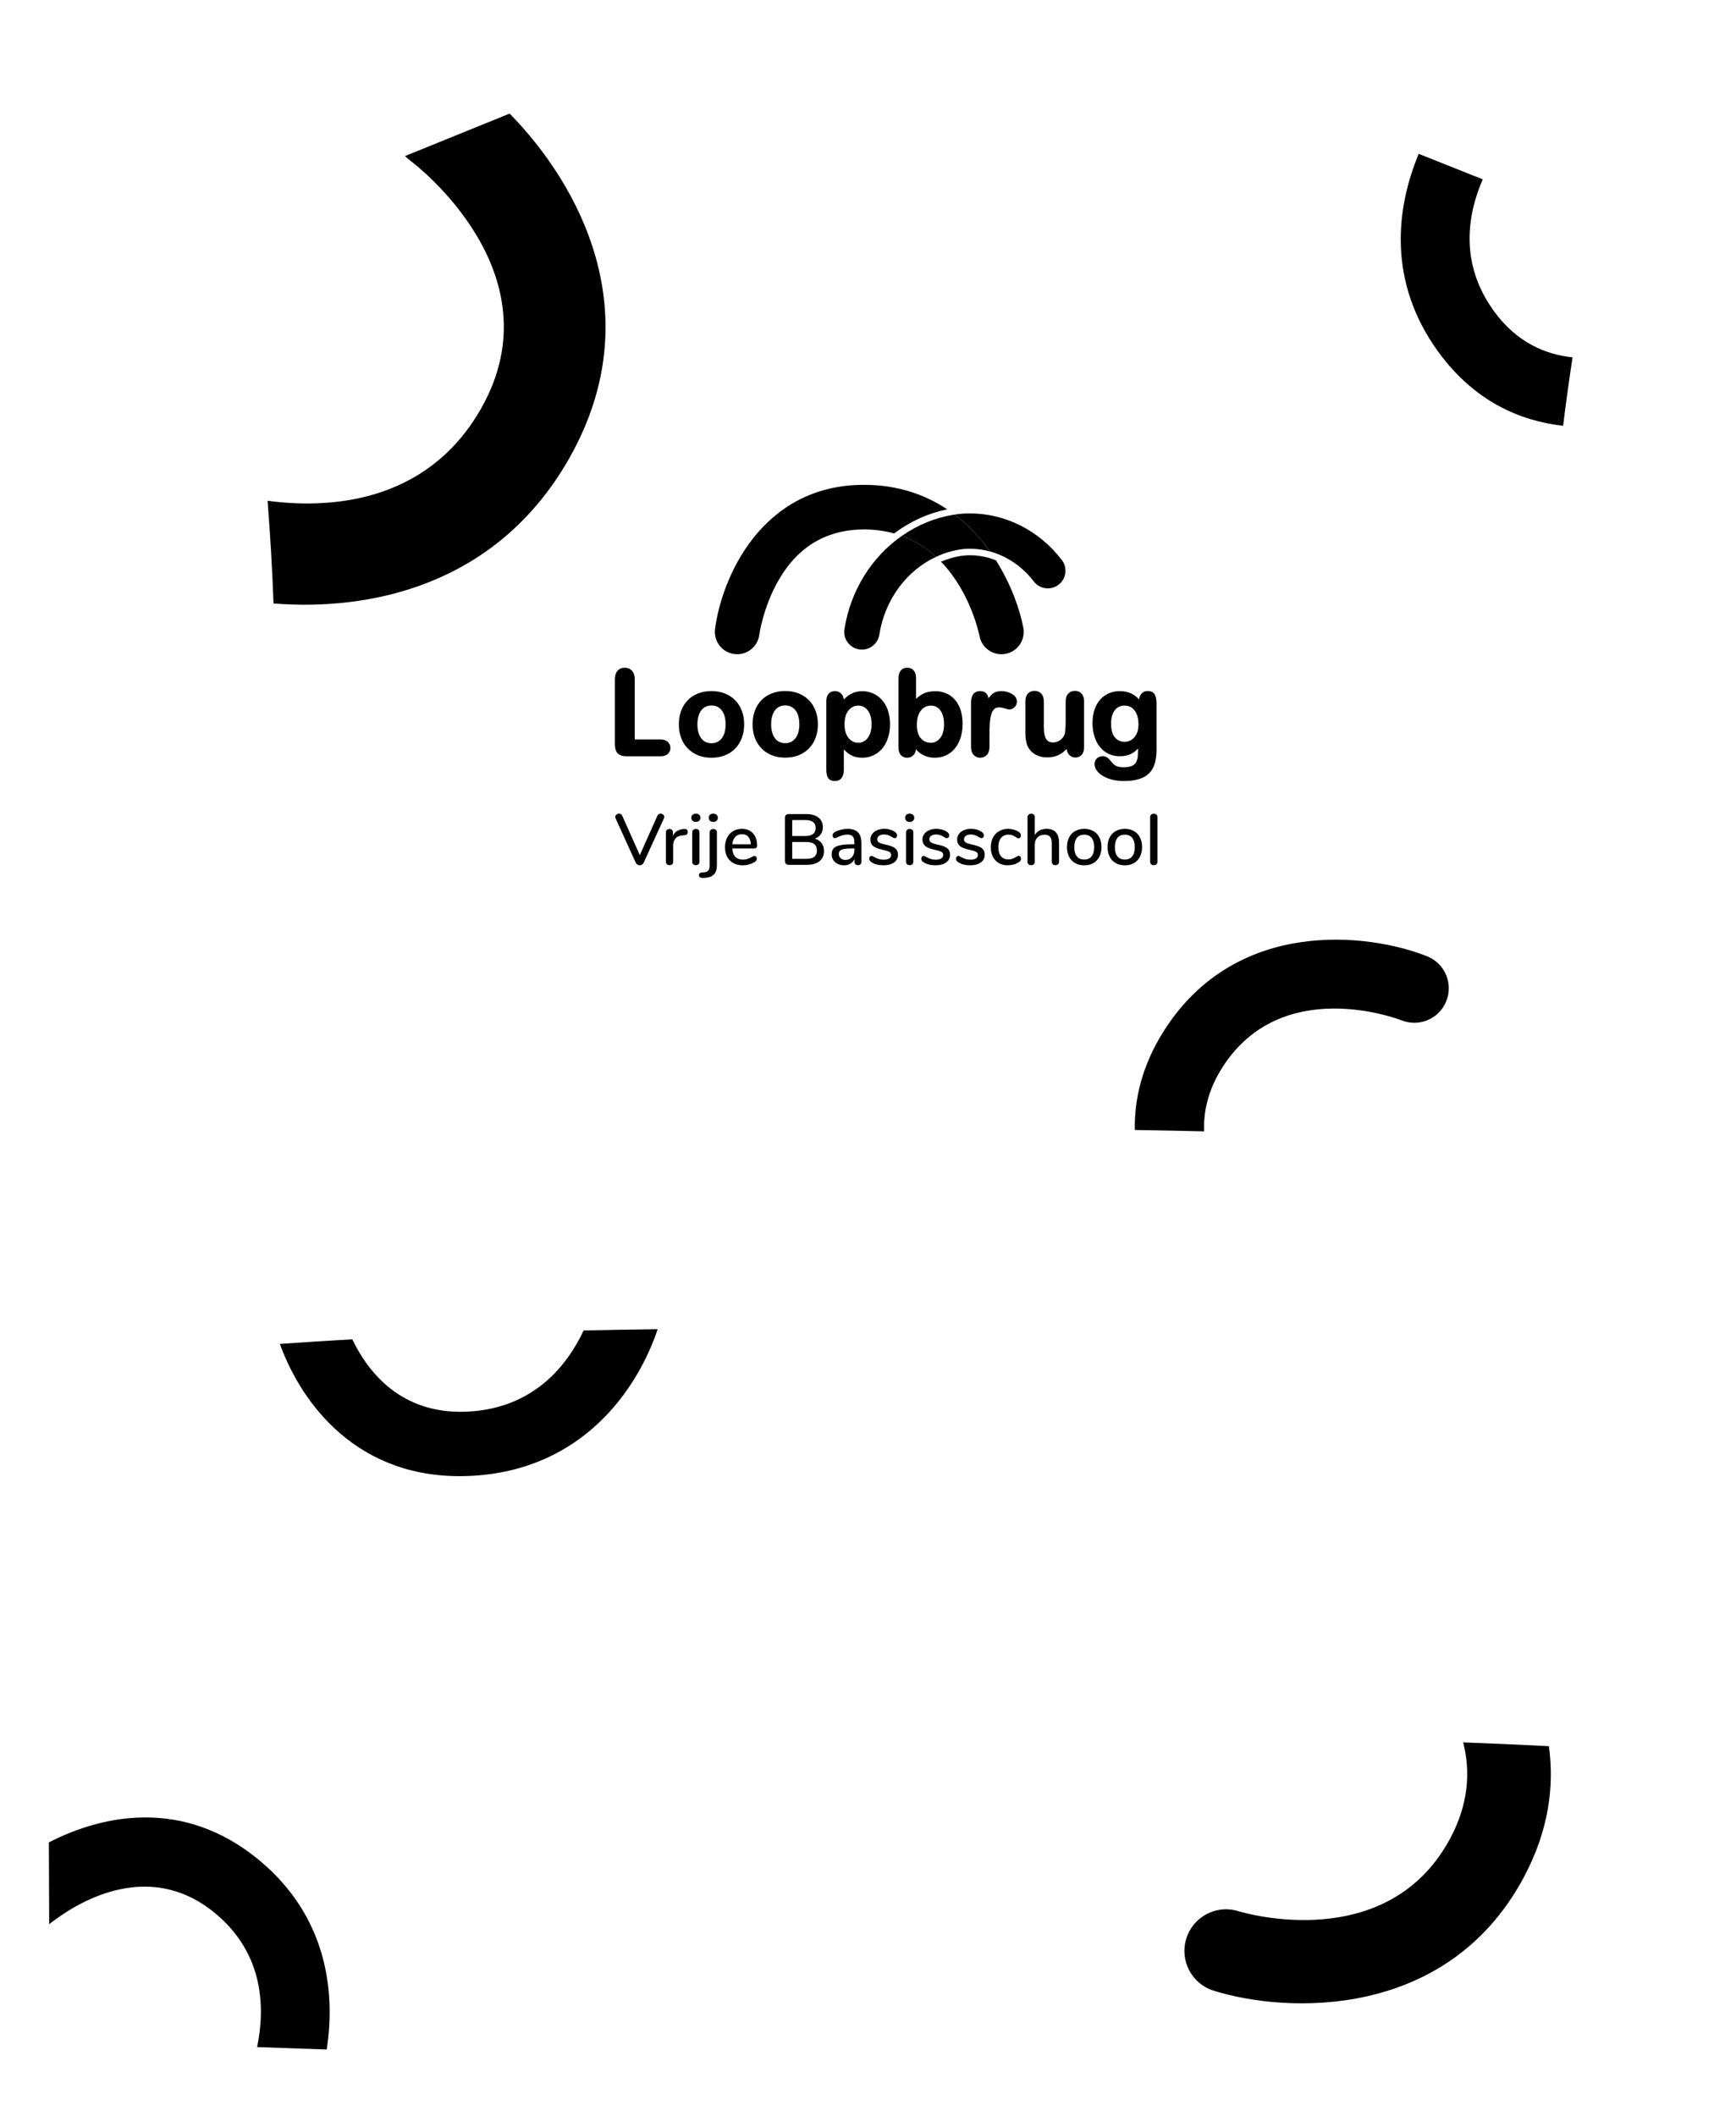 <?xml version="1.0" encoding="utf-8"?>
<!-- Generator: Adobe Illustrator 23.0.2, SVG Export Plug-In . SVG Version: 6.00 Build 0)  -->
<svg version="1.1" id="Laag_1" xmlns="http://www.w3.org/2000/svg" xmlns:xlink="http://www.w3.org/1999/xlink" x="0px" y="0px"
	 viewBox="0 0 1499.2 1826.56" style="enable-background:new 0 0 1499.2 1826.56;" xml:space="preserve">
<style type="text/css">
	.st0{fill:#FFFFFF;}
	.st1{fill:#222221;}
	.st2{fill:#222221;stroke:#222221;stroke-width:0.75;stroke-miterlimit:10;}
	.st3{fill:#B7B7B7;}
	.st4{fill:none;stroke:#000000;stroke-miterlimit:10;}
	.st5{fill:#E9F91D;}
</style>
<g>
	<path d="M223.59,1605.59c-0.54-0.45-1.08-0.88-1.62-1.32c-62.99-50.85-131.09-38.86-179.76-13.83c0.14,25.73,0.22,49.5,0.27,70.6
		c21.5-16.99,83.86-57.45,142.19-10.37c0.34,0.27,0.69,0.55,1.03,0.84c42.47,35.06,43.29,82.04,36.34,115.63
		c20.34,0.73,40.38,1.42,60.11,2.1C290.16,1717.18,281.3,1653.23,223.59,1605.59z"/>
	<path d="M1055.48,921.69c0.23-0.37,0.47-0.75,0.71-1.12c51.04-78.6,150.15-41.34,154.24-39.75c13.51,5.35,28.59,0.13,36.09-11.71
		c0.99-1.56,1.84-3.23,2.54-5.01c6.06-15.28-1.43-32.58-16.71-38.63c-51.01-20.2-163.9-33.1-226.1,62.68
		c-0.38,0.59-0.75,1.17-1.13,1.76c-18.63,29.39-25.6,58.4-25.1,85.54c19.81,0.33,39.76,0.72,59.84,1.19
		C1039.2,959.46,1043.33,940.85,1055.48,921.69z"/>
	<path d="M490.9,396.84c0.51-0.9,1.01-1.78,1.51-2.67c68.87-123.06,7.96-234.7-52.29-296.13l-90.34,36.66
		c1.47,1.48,3.05,2.87,4.77,4.15c5.22,3.92,126.37,96.86,61.49,212.77c-0.31,0.56-0.63,1.13-0.96,1.69
		c-47.63,82.95-133.8,85.69-183.98,78.98c2.41,31.35,4.1,60.87,5.12,88.64C319.19,527.59,428.35,505.78,490.9,396.84z"/>
	<path d="M1241.7,303.16c0.41,0.57,0.82,1.13,1.23,1.69c30.4,41.14,69.11,58.51,106.97,62.72c2.59-21.05,5.37-40.89,8.16-59.1
		c-23.43-2.4-47.85-12.76-67.32-39.09c-0.26-0.35-0.52-0.71-0.78-1.07c-29.69-41.12-22.66-83.11-9.48-113.5l-55.29-22.01
		C1205.18,180.79,1198.71,243.64,1241.7,303.16z"/>
	<path d="M1252.48,1586.82c-0.25,0.46-0.5,0.94-0.76,1.41c-54.46,99.19-177.12,63.15-182.18,61.6
		c-16.75-5.24-34.44,2.39-42.42,17.31c-1.05,1.96-1.93,4.05-2.62,6.26c-5.94,18.94,4.62,39.1,23.56,45.03
		c63.22,19.79,200.3,25.26,266.67-95.62c0.41-0.74,0.8-1.48,1.2-2.22c21.44-40.1,26.5-78.44,21.69-113.22
		c-24.24-1.23-48.95-2.31-74.03-3.26C1269.78,1528.51,1268.64,1556.59,1252.48,1586.82z"/>
	<path d="M404.42,1218.55c-0.44,0.02-0.89,0.04-1.32,0.06c-56.51,2.44-85.14-33.88-98.86-62.45c-21.1,1.19-41.97,2.52-62.55,3.97
		c18.71,51.72,67.71,118.13,163.7,113.97c0.7-0.03,1.39-0.06,2.09-0.1c95.61-5.12,142.95-74.45,160.51-126.59
		c-21.37,0.28-42.71,0.65-63.97,1.12C490.08,1178.21,461.35,1215.5,404.42,1218.55z"/>
</g>
<g>
	<path d="M832.47,479.55c-6.66,0.76-13.33,2.56-19.82,5.35c25.4,26.24,32.8,61.89,33.26,64.21c1.76,9.23,9.83,15.66,18.9,15.66
		c1.19,0,2.4-0.11,3.62-0.34c10.45-1.99,17.31-12.06,15.32-22.51c-3.05-16.07-10.62-37.62-23.66-58.22l-0.96-0.37
		C850.45,480.01,841.48,478.74,832.47,479.55z"/>
	<path d="M818.01,439.68c-18.78-12.51-41.97-20.82-70.28-21.14c-0.55-0.01-1.08-0.01-1.62-0.01c-89.11,0-123.09,81.29-128.6,124.54
		c-1.34,10.55,6.12,20.19,16.67,21.54c10.55,1.36,20.19-6.12,21.54-16.67c0.03-0.23,3.35-24.01,16.65-47.07
		c16.96-29.43,42.09-44.11,74.95-43.82c9.07,0.1,17.29,1.37,24.82,3.46l0.52-0.39C786.41,449.9,801.67,443.03,818.01,439.68z"/>
	<path d="M729.25,543.14c-0.63,4.02,0.34,8.05,2.74,11.34c2.4,3.29,5.93,5.45,9.95,6.09c8.46,1.31,16.13-4.45,17.43-12.69
		c4.79-30.45,23.75-55.47,48.98-67.19c-8.12-7.43-17.87-13.81-29.55-18.07C753.08,480.56,734.56,509.39,729.25,543.14z"/>
	<path d="M916.97,483.4c-19.63-25.56-48.79-40.19-79.29-40.19c-2.87,0-5.75,0.13-8.64,0.39l-0.32,0.03
		c-1.44,0.16-2.87,0.36-4.29,0.57c12.2,9.24,22.34,20.26,30.6,31.87c14.54,4,27.83,12.94,37.77,25.89
		c5.11,6.66,14.71,7.92,21.37,2.8c3.23-2.48,5.3-6.07,5.83-10.11C920.52,490.63,919.45,486.63,916.97,483.4z"/>
	<path d="M824.42,444.22c-16.62,2.54-32.11,8.97-45.62,18.4c11.68,4.26,21.43,10.64,29.55,18.07c7.39-3.43,15.3-5.78,23.57-6.72
		c7.85-0.71,15.64,0.07,23.1,2.12C846.75,464.48,836.62,453.46,824.42,444.22z"/>
</g>
<g>
	<g>
		<path d="M546.97,586.55v52.99h23.41c2.38,0,4.21,0.58,5.49,1.74c1.28,1.16,1.91,2.62,1.91,4.37c0,1.79-0.63,3.24-1.89,4.35
			c-1.26,1.11-3.1,1.66-5.51,1.66h-29.12c-3.21,0-5.52-0.71-6.93-2.14c-1.41-1.42-2.11-3.72-2.11-6.9v-56.07
			c0-2.98,0.67-5.21,2.01-6.7c1.34-1.49,3.1-2.24,5.29-2.24c2.22,0,4.01,0.74,5.39,2.21C546.28,581.29,546.97,583.53,546.97,586.55z
			"/>
		<path d="M570.37,652.86h-29.12c-3.53,0-6.15-0.84-7.79-2.5c-1.63-1.65-2.46-4.25-2.46-7.75v-56.07c0-3.27,0.78-5.8,2.32-7.51
			c1.57-1.75,3.65-2.63,6.18-2.63c2.55,0,4.66,0.87,6.27,2.59c1.58,1.7,2.38,4.24,2.38,7.55v51.79h22.2c2.68,0,4.8,0.69,6.3,2.05
			c1.53,1.39,2.31,3.16,2.31,5.26c0,2.14-0.77,3.9-2.29,5.25C575.2,652.2,573.08,652.86,570.37,652.86z M539.52,578.81
			c-1.84,0-3.28,0.6-4.39,1.84c-1.13,1.25-1.7,3.24-1.7,5.9v56.07c0,2.83,0.59,4.87,1.76,6.06c1.17,1.18,3.21,1.78,6.07,1.78h29.12
			c2.1,0,3.69-0.46,4.72-1.36c1-0.88,1.48-2.01,1.48-3.44c0-1.41-0.5-2.55-1.52-3.48c-1.04-0.94-2.61-1.42-4.68-1.42h-24.61v-54.19
			c0-2.68-0.58-4.67-1.74-5.91C542.88,579.41,541.41,578.81,539.52,578.81z"/>
	</g>
	<g>
		<path d="M641.44,625.33c0,4.04-0.63,7.76-1.89,11.17c-1.26,3.41-3.08,6.34-5.46,8.79s-5.23,4.33-8.54,5.64
			c-3.31,1.31-7.04,1.96-11.17,1.96c-4.11,0-7.8-0.66-11.07-1.99s-6.12-3.22-8.52-5.68c-2.4-2.47-4.22-5.38-5.46-8.74
			c-1.24-3.36-1.86-7.08-1.86-11.15c0-4.1,0.63-7.86,1.89-11.27c1.26-3.41,3.06-6.32,5.41-8.74c2.35-2.42,5.2-4.28,8.54-5.58
			c3.34-1.31,7.03-1.96,11.07-1.96c4.1,0,7.83,0.66,11.17,1.99c3.34,1.33,6.21,3.21,8.59,5.66c2.38,2.45,4.2,5.36,5.44,8.74
			C640.82,617.53,641.44,621.26,641.44,625.33z M627.83,625.33c0-5.53-1.22-9.83-3.65-12.91c-2.43-3.08-5.7-4.62-9.81-4.62
			c-2.65,0-4.98,0.69-7,2.06c-2.02,1.37-3.58,3.4-4.67,6.08c-1.09,2.68-1.64,5.81-1.64,9.39c0,3.54,0.54,6.64,1.61,9.29
			c1.07,2.65,2.61,4.68,4.62,6.08c2,1.41,4.36,2.11,7.08,2.11c4.1,0,7.38-1.55,9.81-4.64C626.62,635.07,627.83,630.8,627.83,625.33z
			"/>
		<path d="M614.38,654.1c-4.24,0-8.12-0.7-11.53-2.07c-3.41-1.38-6.41-3.38-8.93-5.96c-2.51-2.57-4.43-5.66-5.73-9.16
			c-1.28-3.49-1.94-7.38-1.94-11.57c0-4.23,0.66-8.16,1.96-11.69c1.31-3.55,3.22-6.63,5.68-9.16c2.46-2.53,5.48-4.5,8.97-5.87
			c3.46-1.36,7.34-2.05,11.51-2.05c4.24,0,8.14,0.7,11.62,2.07c3.49,1.38,6.52,3.38,9.01,5.94c2.49,2.57,4.41,5.65,5.71,9.17
			c1.28,3.49,1.94,7.39,1.94,11.59c0,4.16-0.66,8.06-1.96,11.59c-1.31,3.55-3.24,6.65-5.73,9.21c-2.49,2.56-5.51,4.55-8.96,5.92
			C622.56,653.41,618.65,654.1,614.38,654.1z M614.38,598.97c-3.87,0-7.45,0.63-10.64,1.88c-3.17,1.24-5.9,3.02-8.12,5.3
			c-2.22,2.28-3.96,5.08-5.15,8.32c-1.2,3.26-1.81,6.91-1.81,10.86c0,3.91,0.6,7.52,1.79,10.73c1.18,3.19,2.93,5.99,5.2,8.32
			c2.28,2.34,5.01,4.16,8.1,5.41c3.12,1.26,6.69,1.9,10.62,1.9c3.97,0,7.58-0.63,10.73-1.88c3.14-1.24,5.87-3.04,8.12-5.36
			c2.25-2.32,4-5.13,5.2-8.37c1.2-3.26,1.81-6.88,1.81-10.76c0-3.91-0.6-7.53-1.79-10.76c-1.17-3.2-2.91-6-5.17-8.32
			c-2.25-2.31-5-4.12-8.17-5.38C621.92,599.61,618.31,598.97,614.38,598.97z M614.38,644.02c-2.95,0-5.57-0.78-7.77-2.33
			c-2.19-1.54-3.88-3.77-5.04-6.62c-1.13-2.78-1.7-6.05-1.7-9.74c0-3.72,0.58-7.03,1.73-9.84c1.18-2.89,2.9-5.12,5.11-6.62
			c2.21-1.51,4.8-2.27,7.68-2.27c4.47,0,8.09,1.71,10.75,5.08c2.59,3.28,3.91,7.88,3.91,13.66c0,5.71-1.31,10.28-3.91,13.58
			C622.47,642.3,618.85,644.02,614.38,644.02z M614.38,609c-2.39,0-4.52,0.62-6.32,1.85c-1.81,1.23-3.23,3.09-4.23,5.54
			c-1.03,2.52-1.55,5.53-1.55,8.93c0,3.37,0.51,6.34,1.52,8.83c0.98,2.42,2.39,4.29,4.19,5.55c1.81,1.27,3.9,1.89,6.39,1.89
			c3.75,0,6.65-1.37,8.86-4.18c2.25-2.86,3.39-6.93,3.39-12.09c0-5.23-1.14-9.32-3.39-12.17C621.03,610.37,618.13,609,614.38,609z"
			/>
	</g>
	<g>
		<path d="M705.11,625.27c0,4.04-0.63,7.76-1.89,11.17c-1.26,3.41-3.08,6.34-5.46,8.79c-2.38,2.45-5.23,4.33-8.54,5.64
			c-3.31,1.31-7.04,1.96-11.17,1.96c-4.11,0-7.8-0.66-11.07-1.99c-3.28-1.32-6.12-3.22-8.52-5.68c-2.4-2.47-4.22-5.38-5.46-8.74
			c-1.24-3.36-1.86-7.08-1.86-11.15c0-4.1,0.63-7.86,1.89-11.27c1.26-3.41,3.06-6.32,5.41-8.74c2.35-2.42,5.2-4.28,8.54-5.58
			c3.34-1.31,7.03-1.96,11.07-1.96c4.1,0,7.83,0.66,11.17,1.99c3.34,1.33,6.21,3.21,8.59,5.66c2.38,2.45,4.2,5.36,5.44,8.74
			C704.49,617.47,705.11,621.2,705.11,625.27z M691.5,625.27c0-5.53-1.22-9.83-3.65-12.91c-2.43-3.08-5.7-4.62-9.81-4.62
			c-2.65,0-4.98,0.69-7,2.06c-2.02,1.37-3.58,3.4-4.67,6.08s-1.64,5.81-1.64,9.39c0,3.54,0.54,6.64,1.61,9.29
			c1.07,2.65,2.61,4.68,4.62,6.08c2,1.41,4.36,2.11,7.08,2.11c4.1,0,7.38-1.55,9.81-4.64C690.28,635.01,691.5,630.73,691.5,625.27z"
			/>
		<path d="M678.04,654.03c-4.24,0-8.12-0.7-11.52-2.07c-3.42-1.38-6.42-3.39-8.93-5.96c-2.5-2.57-4.43-5.65-5.73-9.16
			c-1.28-3.48-1.94-7.37-1.94-11.57c0-4.23,0.66-8.17,1.96-11.69c1.31-3.55,3.22-6.63,5.68-9.16c2.46-2.53,5.48-4.5,8.97-5.87
			c3.46-1.36,7.34-2.05,11.51-2.05c4.23,0,8.14,0.7,11.62,2.07c3.49,1.39,6.52,3.38,9.01,5.94c2.49,2.56,4.41,5.65,5.7,9.17
			c1.28,3.49,1.94,7.39,1.94,11.59c0,4.16-0.66,8.06-1.96,11.59c-1.31,3.55-3.24,6.65-5.73,9.21c-2.49,2.56-5.51,4.55-8.96,5.92
			C686.22,653.34,682.31,654.03,678.04,654.03z M678.04,598.91c-3.87,0-7.45,0.63-10.64,1.88c-3.17,1.24-5.9,3.02-8.12,5.3
			c-2.22,2.28-3.95,5.08-5.15,8.32c-1.2,3.26-1.81,6.91-1.81,10.86c0,3.91,0.6,7.52,1.79,10.73c1.18,3.19,2.93,5.99,5.2,8.32
			c2.27,2.33,5,4.15,8.11,5.41c3.12,1.26,6.69,1.9,10.62,1.9c3.97,0,7.58-0.63,10.73-1.88c3.14-1.24,5.87-3.04,8.12-5.36
			c2.26-2.32,4-5.14,5.2-8.37c1.2-3.26,1.81-6.88,1.81-10.76c0-3.92-0.6-7.54-1.79-10.76c-1.17-3.2-2.91-6-5.17-8.32
			c-2.25-2.31-5-4.12-8.17-5.38C685.58,599.55,681.97,598.91,678.04,598.91z M678.04,643.95c-2.95,0-5.57-0.78-7.77-2.33
			c-2.19-1.54-3.88-3.76-5.04-6.62c-1.13-2.78-1.7-6.06-1.7-9.74c0-3.72,0.58-7.03,1.73-9.84c1.18-2.89,2.9-5.12,5.11-6.62
			c2.21-1.51,4.8-2.27,7.68-2.27c4.47,0,8.09,1.71,10.75,5.08c2.59,3.28,3.91,7.88,3.91,13.66c0,5.71-1.31,10.28-3.91,13.58
			C686.14,642.24,682.52,643.95,678.04,643.95z M678.04,608.94c-2.39,0-4.52,0.62-6.32,1.86c-1.81,1.23-3.23,3.09-4.23,5.54
			c-1.03,2.52-1.55,5.53-1.55,8.93c0,3.37,0.51,6.34,1.53,8.83c0.98,2.42,2.39,4.29,4.19,5.55c1.79,1.26,3.94,1.89,6.39,1.89
			c3.75,0,6.65-1.37,8.86-4.18c2.25-2.86,3.39-6.93,3.39-12.09c0-5.23-1.14-9.32-3.39-12.17
			C684.69,610.3,681.79,608.94,678.04,608.94z"/>
	</g>
	<g>
		<path d="M727.51,605.37v1.64c2.53-3.14,5.16-5.45,7.89-6.93c2.73-1.47,5.82-2.21,9.27-2.21c4.14,0,7.96,1.08,11.44,3.23
			c3.48,2.15,6.24,5.3,8.26,9.44c2.02,4.14,3.03,9.04,3.03,14.7c0,4.17-0.58,8-1.75,11.5c-1.17,3.49-2.77,6.42-4.81,8.79
			c-2.04,2.36-4.45,4.19-7.22,5.46c-2.78,1.27-5.76,1.91-8.95,1.91c-3.85,0-7.08-0.78-9.69-2.33c-2.62-1.56-5.1-3.84-7.47-6.85
			v20.36c0,5.96-2.15,8.94-6.46,8.94c-2.53,0-4.21-0.77-5.03-2.31c-0.82-1.54-1.23-3.78-1.23-6.73v-58.5c0-2.58,0.56-4.51,1.68-5.79
			c1.12-1.28,2.65-1.91,4.59-1.91c1.91,0,3.46,0.65,4.66,1.96C726.91,601.04,727.51,602.92,727.51,605.37z M753.9,625.08
			c0-3.58-0.54-6.65-1.63-9.21c-1.08-2.57-2.59-4.54-4.51-5.91c-1.92-1.37-4.05-2.06-6.39-2.06c-3.72,0-6.85,1.47-9.4,4.42
			c-2.55,2.95-3.82,7.28-3.82,13.01c0,5.4,1.26,9.59,3.8,12.59c2.53,3,5.67,4.5,9.42,4.5c2.24,0,4.31-0.65,6.21-1.96
			c1.91-1.31,3.43-3.27,4.59-5.89C753.32,631.96,753.9,628.79,753.9,625.08z"/>
		<path d="M721.05,674.21c-3,0-5.05-0.99-6.09-2.95c-0.92-1.73-1.37-4.11-1.37-7.29v-58.5c0-2.87,0.66-5.09,1.98-6.58
			c1.35-1.54,3.2-2.32,5.49-2.32c2.25,0,4.12,0.79,5.55,2.35c1.14,1.25,1.83,2.91,2.04,4.97c2-2.09,4.07-3.73,6.19-4.87
			c2.9-1.56,6.21-2.36,9.84-2.36c4.35,0,8.41,1.15,12.08,3.41c3.67,2.26,6.59,5.61,8.71,9.93c2.09,4.28,3.15,9.41,3.15,15.23
			c0,4.28-0.61,8.28-1.81,11.88c-1.21,3.63-2.91,6.72-5.04,9.2c-2.15,2.49-4.72,4.43-7.63,5.77c-2.93,1.34-6.11,2.02-9.46,2.02
			c-4.05,0-7.51-0.84-10.3-2.5c-1.95-1.16-3.84-2.71-5.65-4.64v17.11C728.72,672.45,724.55,674.21,721.05,674.21z M721.05,598.97
			c-1.59,0-2.8,0.49-3.68,1.5c-0.92,1.04-1.38,2.72-1.38,4.99v58.5c0,2.74,0.37,4.81,1.09,6.16c0.22,0.42,0.89,1.67,3.97,1.67
			c2.26,0,5.26-0.8,5.26-7.74v-23.84l2.15,2.74c2.26,2.88,4.67,5.09,7.14,6.56c2.41,1.44,5.47,2.16,9.07,2.16
			c3,0,5.84-0.61,8.45-1.8c2.6-1.2,4.89-2.93,6.82-5.16c1.92-2.23,3.46-5.06,4.58-8.39c1.12-3.35,1.69-7.09,1.69-11.11
			c0-5.45-0.98-10.22-2.91-14.17c-1.91-3.91-4.54-6.92-7.81-8.94c-3.28-2.02-6.91-3.05-10.81-3.05c-3.23,0-6.16,0.7-8.7,2.07
			c-2.57,1.39-5.11,3.62-7.52,6.62l-2.14,2.66v-5.05c0-2.13-0.5-3.75-1.48-4.82C723.86,599.49,722.62,598.97,721.05,598.97z
			 M741.37,643.62c-4.1,0-7.58-1.66-10.34-4.92c-2.71-3.2-4.08-7.7-4.08-13.37c0-6,1.38-10.64,4.11-13.8
			c2.78-3.21,6.24-4.84,10.31-4.84c2.58,0,4.96,0.77,7.09,2.29c2.1,1.49,3.75,3.65,4.92,6.42c1.14,2.7,1.72,5.96,1.72,9.68
			c0,3.86-0.61,7.22-1.83,9.97c-1.24,2.81-2.92,4.96-5.01,6.39C746.16,642.89,743.84,643.62,741.37,643.62z M741.37,609.1
			c-3.38,0-6.15,1.31-8.49,4.01c-2.34,2.71-3.53,6.82-3.53,12.22c0,5.08,1.18,9.05,3.51,11.81c2.31,2.74,5.09,4.07,8.5,4.07
			c2.01,0,3.82-0.57,5.53-1.75c1.71-1.18,3.11-2.99,4.17-5.38c1.08-2.45,1.62-5.48,1.62-9c0-3.4-0.52-6.34-1.53-8.74
			c-0.99-2.35-2.37-4.16-4.1-5.4C745.35,609.72,743.44,609.1,741.37,609.1z"/>
	</g>
	<g>
		<path d="M789.91,585.35v20.71c2.55-2.65,5.15-4.68,7.8-6.08c2.65-1.41,5.93-2.11,9.83-2.11c4.5,0,8.45,1.07,11.85,3.2
			c3.39,2.14,6.03,5.23,7.89,9.29c1.87,4.05,2.81,8.86,2.81,14.42c0,4.11-0.52,7.87-1.56,11.3c-1.04,3.43-2.56,6.4-4.54,8.91
			c-1.99,2.52-4.39,4.46-7.23,5.83c-2.83,1.37-5.95,2.06-9.36,2.06c-2.09,0-4.05-0.25-5.88-0.74c-1.84-0.5-3.4-1.15-4.69-1.96
			c-1.29-0.81-2.39-1.65-3.3-2.51c-0.91-0.86-2.11-2.15-3.6-3.87v1.34c0,2.55-0.61,4.48-1.84,5.79c-1.23,1.31-2.78,1.96-4.67,1.96
			c-1.92,0-3.45-0.65-4.59-1.96c-1.14-1.31-1.71-3.24-1.71-5.79v-59.2c0-2.75,0.55-4.83,1.66-6.23c1.11-1.41,2.66-2.11,4.64-2.11
			c2.09,0,3.69,0.67,4.82,2.01C789.34,580.96,789.91,582.87,789.91,585.35z M790.55,625.63c0,5.4,1.23,9.54,3.7,12.44
			c2.47,2.9,5.7,4.34,9.71,4.34c3.41,0,6.35-1.48,8.81-4.44c2.47-2.96,3.7-7.21,3.7-12.74c0-3.58-0.51-6.65-1.54-9.24
			c-1.03-2.58-2.48-4.58-4.37-5.99c-1.89-1.41-4.09-2.11-6.61-2.11c-2.58,0-4.88,0.7-6.9,2.11c-2.02,1.41-3.61,3.44-4.77,6.11
			C791.13,618.78,790.55,621.96,790.55,625.63z"/>
		<path d="M807.39,654.1c-2.18,0-4.27-0.26-6.2-0.79c-1.94-0.52-3.63-1.23-5.02-2.1c-1.36-0.86-2.54-1.75-3.49-2.65
			c-0.48-0.45-1.03-1.02-1.66-1.7c-0.24,2.04-0.93,3.69-2.07,4.9c-1.46,1.55-3.32,2.34-5.55,2.34c-2.27,0-4.12-0.8-5.5-2.37
			c-1.34-1.53-2.01-3.74-2.01-6.58v-59.2c0-3.01,0.65-5.36,1.92-6.98c1.34-1.7,3.22-2.57,5.59-2.57c2.45,0,4.38,0.82,5.74,2.44
			c1.31,1.56,1.97,3.75,1.97,6.51v17.87c1.98-1.78,4-3.23,6.03-4.3c2.81-1.49,6.31-2.25,10.4-2.25c4.71,0,8.91,1.14,12.49,3.39
			c3.58,2.26,6.39,5.55,8.35,9.8c1.94,4.19,2.92,9.22,2.92,14.93c0,4.2-0.54,8.12-1.62,11.65c-1.09,3.56-2.68,6.69-4.75,9.31
			c-2.09,2.65-4.66,4.72-7.65,6.17C814.29,653.36,810.97,654.1,807.39,654.1z M788.71,640.58l2.11,2.44
			c1.45,1.68,2.64,2.96,3.52,3.79c0.84,0.8,1.89,1.59,3.12,2.36c1.19,0.74,2.66,1.36,4.37,1.82c1.72,0.47,3.6,0.7,5.57,0.7
			c3.21,0,6.19-0.65,8.84-1.94c2.65-1.29,4.94-3.14,6.81-5.5c1.88-2.38,3.34-5.25,4.34-8.52c1-3.3,1.51-6.98,1.51-10.95
			c0-5.36-0.91-10.04-2.7-13.92c-1.76-3.82-4.27-6.77-7.44-8.77c-3.19-2-6.96-3.02-11.2-3.02c-3.69,0-6.81,0.66-9.27,1.97
			c-2.52,1.34-5.04,3.31-7.49,5.86l-2.07,2.15v-23.7c0-2.18-0.47-3.85-1.41-4.96c-0.89-1.06-2.17-1.58-3.89-1.58
			c-1.61,0-2.82,0.54-3.7,1.65c-0.93,1.18-1.41,3.03-1.41,5.48v59.2c0,2.24,0.48,3.92,1.42,4.99c0.91,1.04,2.12,1.55,3.69,1.55
			c1.55,0,2.79-0.52,3.79-1.58c1-1.07,1.51-2.74,1.51-4.96V640.58z M803.96,643.62c-4.36,0-7.93-1.6-10.62-4.77
			c-2.65-3.11-3.99-7.56-3.99-13.22c0-3.83,0.62-7.19,1.84-9.99c1.24-2.86,2.99-5.09,5.18-6.62c4.39-3.06,10.69-3.13,14.92,0.02
			c2.06,1.53,3.66,3.72,4.77,6.51c1.08,2.71,1.63,5.97,1.63,9.68c0,5.79-1.34,10.34-3.98,13.51
			C811.01,641.98,807.73,643.62,803.96,643.62z M803.96,609.1c-2.32,0-4.41,0.64-6.21,1.89c-1.82,1.27-3.29,3.16-4.35,5.6
			c-1.09,2.5-1.64,5.53-1.64,9.03c0,5.08,1.15,9,3.41,11.66c2.25,2.64,5.12,3.92,8.79,3.92c3.06,0,5.64-1.31,7.89-4.01
			c2.27-2.73,3.42-6.75,3.42-11.97c0-3.41-0.49-6.36-1.46-8.79c-0.94-2.36-2.28-4.2-3.97-5.47
			C808.16,609.72,806.23,609.1,803.96,609.1z"/>
	</g>
	<g>
		<path d="M853.33,633.33v11.32c0,2.75-0.65,4.81-1.94,6.18s-2.93,2.06-4.92,2.06c-1.95,0-3.56-0.7-4.82-2.09
			c-1.26-1.39-1.89-3.44-1.89-6.16v-37.74c0-6.09,2.2-9.14,6.61-9.14c2.25,0,3.87,0.71,4.87,2.14s1.54,3.52,1.64,6.31
			c1.62-2.78,3.29-4.88,4.99-6.31c1.71-1.42,3.98-2.14,6.83-2.14c2.85,0,5.61,0.71,8.29,2.14s4.02,3.31,4.02,5.66
			c0,1.66-0.57,3.02-1.71,4.1c-1.14,1.07-2.38,1.61-3.7,1.61c-0.5,0-1.7-0.3-3.6-0.92c-1.9-0.62-3.58-0.92-5.04-0.92
			c-1.99,0-3.61,0.52-4.87,1.56c-1.26,1.04-2.23,2.59-2.93,4.64c-0.7,2.05-1.18,4.5-1.44,7.33
			C853.46,625.8,853.33,629.25,853.33,633.33z"/>
		<path d="M846.47,654.1c-2.3,0-4.22-0.84-5.71-2.48c-1.46-1.61-2.2-3.96-2.2-6.97v-37.74c0-8.55,4.25-10.34,7.81-10.34
			c2.66,0,4.63,0.89,5.85,2.65c0.66,0.95,1.15,2.12,1.46,3.54c1.11-1.54,2.26-2.8,3.41-3.77c1.92-1.6,4.48-2.42,7.6-2.42
			c3.03,0,6.01,0.77,8.86,2.28c3.09,1.64,4.66,3.9,4.66,6.72c0,1.99-0.7,3.66-2.09,4.97c-1.37,1.29-2.89,1.94-4.53,1.94
			c-0.44,0-1.28-0.11-3.97-0.97c-4.05-1.31-6.91-1.11-8.77,0.43c-1.08,0.89-1.94,2.28-2.56,4.1c-0.66,1.96-1.13,4.33-1.38,7.05
			c-0.26,2.77-0.39,6.21-0.39,10.24v11.32c0,3.05-0.76,5.41-2.26,7.01C850.75,653.28,848.8,654.1,846.47,654.1z M846.37,598.97
			c-2.32,0-5.4,0.82-5.4,7.93v37.74c0,2.39,0.53,4.19,1.58,5.35c1.03,1.14,2.31,1.69,3.93,1.69c1.65,0,2.98-0.55,4.04-1.68
			c1.07-1.14,1.61-2.94,1.61-5.36v-11.32c0-4.1,0.14-7.62,0.4-10.46c0.27-2.91,0.77-5.46,1.5-7.6c0.76-2.25,1.87-4,3.3-5.18
			c2.51-2.07,6.17-2.44,11.05-0.86c2.54,0.82,3.14,0.86,3.23,0.86c1.01,0,1.95-0.42,2.88-1.28c0.9-0.85,1.33-1.9,1.33-3.22
			c0-1.89-1.11-3.39-3.38-4.6c-4.91-2.6-10.78-2.65-13.79-0.14c-1.59,1.33-3.18,3.34-4.72,5.99l-2.09,3.59l-0.15-4.15
			c-0.09-2.54-0.57-4.44-1.42-5.66C849.49,599.5,848.22,598.97,846.37,598.97z"/>
	</g>
	<g>
		<path d="M922.31,645.07v-1.74c-1.62,2.05-3.33,3.77-5.12,5.16c-1.79,1.39-3.74,2.43-5.86,3.1c-2.12,0.68-4.54,1.02-7.25,1.02
			c-3.28,0-6.22-0.68-8.82-2.03c-2.6-1.36-4.61-3.23-6.03-5.61c-1.69-2.88-2.53-7.02-2.53-12.42v-26.87c0-2.71,0.61-4.74,1.84-6.08
			c1.22-1.34,2.85-2.01,4.87-2.01c2.05,0,3.71,0.68,4.97,2.04c1.26,1.36,1.89,3.38,1.89,6.06v21.7c0,3.15,0.26,5.79,0.79,7.92
			c0.53,2.13,1.48,3.81,2.85,5.01c1.37,1.21,3.24,1.81,5.59,1.81c2.28,0,4.44-0.68,6.46-2.04c2.02-1.36,3.49-3.13,4.42-5.31
			c0.76-1.92,1.14-6.13,1.14-12.61v-16.49c0-2.68,0.63-4.7,1.89-6.06c1.26-1.36,2.9-2.04,4.92-2.04c2.02,0,3.64,0.67,4.87,2.01
			c1.22,1.34,1.84,3.37,1.84,6.08v39.28c0,2.58-0.59,4.52-1.76,5.81c-1.18,1.29-2.69,1.94-4.54,1.94c-1.86,0-3.39-0.67-4.59-2.01
			C922.91,649.37,922.31,647.49,922.31,645.07z"/>
		<path d="M928.71,653.92c-2.2,0-4.05-0.81-5.49-2.41c-1.15-1.28-1.84-2.97-2.05-5.03c-1.05,1.11-2.13,2.1-3.24,2.96
			c-1.89,1.47-3.99,2.58-6.23,3.3c-2.24,0.71-4.8,1.07-7.62,1.07c-3.46,0-6.61-0.73-9.37-2.17c-2.79-1.46-4.98-3.5-6.51-6.07
			c-1.79-3.06-2.7-7.44-2.7-13.03v-26.87c0-3.01,0.72-5.33,2.15-6.9c1.46-1.6,3.39-2.4,5.76-2.4c2.39,0,4.36,0.81,5.85,2.42
			c1.47,1.58,2.21,3.9,2.21,6.88v21.7c0,3.04,0.26,5.61,0.76,7.63c0.47,1.88,1.3,3.36,2.48,4.4c1.16,1.02,2.73,1.51,4.79,1.51
			c2.06,0,3.95-0.6,5.78-1.83c1.81-1.22,3.15-2.83,3.98-4.78c0.47-1.19,1.05-4.29,1.05-12.14v-16.49c0-2.98,0.74-5.3,2.21-6.88
			c1.49-1.61,3.44-2.42,5.8-2.42c2.36,0,4.3,0.81,5.75,2.4c1.43,1.57,2.15,3.89,2.15,6.9v39.28c0,2.88-0.7,5.11-2.08,6.62
			C932.74,653.14,930.91,653.92,928.71,653.92z M923.51,639.88v5.2c0,2.1,0.51,3.73,1.5,4.83c0.98,1.08,2.19,1.61,3.7,1.61
			c1.52,0,2.71-0.5,3.65-1.54c0.96-1.06,1.45-2.74,1.45-5v-39.28c0-2.39-0.51-4.16-1.52-5.27c-1-1.09-2.3-1.62-3.98-1.62
			c-1.69,0-3.01,0.54-4.04,1.65c-1.04,1.12-1.57,2.88-1.57,5.24v16.49c0,6.7-0.4,10.97-1.23,13.06c-1.03,2.42-2.66,4.39-4.87,5.87
			c-2.21,1.49-4.61,2.24-7.13,2.24c-2.64,0-4.79-0.71-6.38-2.11c-1.56-1.37-2.64-3.26-3.23-5.63c-0.55-2.21-0.83-4.98-0.83-8.21
			v-21.7c0-2.35-0.53-4.12-1.57-5.24c-1.03-1.11-2.37-1.65-4.08-1.65c-1.68,0-2.98,0.53-3.98,1.62c-1.01,1.1-1.52,2.88-1.52,5.27
			v26.87c0,5.15,0.8,9.12,2.37,11.81c1.29,2.17,3.16,3.91,5.55,5.16c2.41,1.26,5.19,1.9,8.26,1.9c2.57,0,4.89-0.32,6.89-0.96
			c1.97-0.63,3.82-1.61,5.49-2.91c1.7-1.33,3.36-3,4.91-4.96L923.51,639.88z"/>
	</g>
	<g>
		<path d="M997.6,607.7v39.38c0,4.5-0.48,8.38-1.44,11.62c-0.96,3.24-2.5,5.92-4.62,8.05c-2.12,2.12-4.89,3.69-8.32,4.72
			c-3.43,1.03-7.69,1.54-12.79,1.54c-4.67,0-8.84-0.65-12.51-1.96c-3.68-1.31-6.51-3-8.49-5.07c-1.99-2.07-2.98-4.2-2.98-6.38
			c0-1.66,0.56-3.01,1.69-4.05c1.12-1.04,2.48-1.57,4.07-1.57c1.99,0,3.72,0.88,5.21,2.63c0.73,0.89,1.48,1.79,2.26,2.71
			c0.78,0.91,1.64,1.69,2.58,2.33c0.95,0.65,2.08,1.12,3.4,1.44c1.32,0.31,2.85,0.47,4.57,0.47c3.51,0,6.23-0.49,8.17-1.46
			c1.94-0.98,3.29-2.35,4.07-4.1c0.78-1.76,1.23-3.63,1.36-5.64c0.13-2.01,0.23-5.22,0.3-9.66c-2.09,2.91-4.5,5.13-7.23,6.65
			c-2.73,1.52-5.99,2.28-9.76,2.28c-4.54,0-8.5-1.16-11.89-3.48c-3.39-2.32-6-5.56-7.82-9.73c-1.82-4.17-2.73-8.99-2.73-14.45
			c0-4.07,0.55-7.75,1.66-11.03c1.11-3.28,2.69-6.04,4.74-8.29c2.05-2.25,4.42-3.95,7.1-5.09c2.68-1.14,5.63-1.71,8.84-1.71
			c3.84,0,7.17,0.74,9.98,2.21c2.81,1.47,5.43,3.78,7.85,6.93v-1.84c0-2.35,0.58-4.17,1.74-5.46c1.16-1.29,2.65-1.94,4.47-1.94
			c2.61,0,4.35,0.85,5.21,2.56C997.17,602.03,997.6,604.49,997.6,607.7z M958.31,624.88c0,5.5,1.2,9.65,3.6,12.47
			c2.4,2.81,5.5,4.22,9.31,4.22c2.25,0,4.38-0.6,6.38-1.81c2-1.21,3.63-3.03,4.89-5.46c1.26-2.44,1.89-5.39,1.89-8.87
			c0-5.53-1.22-9.83-3.65-12.91c-2.43-3.08-5.64-4.62-9.61-4.62c-3.87,0-6.98,1.47-9.31,4.42
			C959.48,615.27,958.31,619.46,958.31,624.88z"/>
		<path d="M970.43,674.21c-4.78,0-9.13-0.68-12.92-2.03c-3.84-1.37-6.85-3.18-8.96-5.37c-2.2-2.29-3.31-4.72-3.31-7.22
			c0-2,0.7-3.66,2.07-4.93c1.35-1.25,2.99-1.89,4.89-1.89c2.35,0,4.41,1.03,6.13,3.06c0.74,0.91,1.48,1.8,2.26,2.7
			c0.71,0.82,1.49,1.54,2.35,2.12c0.81,0.56,1.82,0.98,3,1.26c1.23,0.29,2.67,0.44,4.29,0.44c3.3,0,5.87-0.45,7.63-1.34
			c1.69-0.85,2.84-2,3.51-3.51c0.72-1.61,1.14-3.37,1.26-5.23c0.09-1.41,0.17-3.46,0.23-6.13c-1.63,1.75-3.43,3.17-5.37,4.25
			c-2.91,1.62-6.39,2.44-10.35,2.44c-4.76,0-8.99-1.24-12.57-3.69c-3.57-2.43-6.34-5.88-8.25-10.25c-1.88-4.3-2.83-9.33-2.83-14.94
			c0-4.19,0.58-8.03,1.73-11.41c1.16-3.42,2.84-6.35,4.99-8.72c2.16-2.37,4.69-4.18,7.52-5.39c2.82-1.2,5.96-1.81,9.31-1.81
			c4.02,0,7.56,0.79,10.54,2.35c2.16,1.13,4.22,2.74,6.15,4.79c0.2-2.02,0.87-3.66,1.98-4.9c1.39-1.55,3.2-2.34,5.36-2.34
			c3.09,0,5.21,1.08,6.29,3.22c0.95,1.89,1.42,4.48,1.42,7.91v39.38c0,4.6-0.5,8.62-1.49,11.96c-1.01,3.42-2.67,6.3-4.92,8.55
			c-2.25,2.25-5.22,3.94-8.83,5.02C980.03,673.68,975.62,674.21,970.43,674.21z M952.21,655.19c-1.29,0-2.35,0.41-3.25,1.25
			c-0.88,0.81-1.3,1.85-1.3,3.16c0,1.88,0.86,3.7,2.64,5.55c1.84,1.92,4.55,3.52,8.03,4.77c3.53,1.25,7.6,1.89,12.11,1.89
			c4.95,0,9.14-0.5,12.44-1.49c3.22-0.96,5.85-2.45,7.81-4.41c1.97-1.97,3.42-4.5,4.32-7.54c0.92-3.12,1.39-6.91,1.39-11.28V607.7
			c0-3-0.39-5.3-1.16-6.83c-0.64-1.28-2-1.9-4.14-1.9c-1.48,0-2.65,0.5-3.57,1.54c-0.95,1.06-1.43,2.62-1.43,4.66v5.38l-2.16-2.81
			c-2.3-2.99-4.8-5.21-7.45-6.6c-2.63-1.38-5.8-2.07-9.42-2.07c-3.03,0-5.85,0.54-8.37,1.62c-2.51,1.07-4.76,2.68-6.68,4.79
			c-1.93,2.12-3.44,4.77-4.49,7.87c-1.06,3.13-1.6,6.71-1.6,10.64c0,5.27,0.89,9.98,2.63,13.97c1.72,3.94,4.21,7.04,7.4,9.22
			c3.18,2.17,6.95,3.27,11.21,3.27c3.55,0,6.63-0.72,9.17-2.13c2.56-1.43,4.86-3.55,6.83-6.3l2.24-3.13l-0.06,3.85
			c-0.07,4.51-0.17,7.68-0.3,9.72c-0.14,2.14-0.63,4.17-1.47,6.04c-0.89,2.01-2.45,3.59-4.63,4.69c-2.1,1.06-5.03,1.59-8.71,1.59
			c-1.8,0-3.43-0.17-4.85-0.5c-1.47-0.35-2.75-0.89-3.81-1.62c-1.02-0.7-1.97-1.56-2.82-2.54c-0.78-0.92-1.54-1.83-2.28-2.73
			C955.24,655.91,953.84,655.19,952.21,655.19z M971.23,642.77c-4.16,0-7.6-1.56-10.23-4.64c-2.58-3.02-3.89-7.48-3.89-13.25
			c0-5.68,1.27-10.16,3.76-13.31c2.56-3.24,6.01-4.88,10.25-4.88c4.34,0,7.89,1.71,10.55,5.08c2.59,3.28,3.91,7.88,3.91,13.66
			c0,3.65-0.68,6.82-2.02,9.42c-1.36,2.62-3.15,4.62-5.34,5.94C976.05,642.11,973.69,642.77,971.23,642.77z M971.13,609.1
			c-3.52,0-6.26,1.3-8.37,3.97c-2.15,2.71-3.24,6.69-3.24,11.82c0,5.18,1.11,9.11,3.31,11.68c2.18,2.56,4.93,3.8,8.4,3.8
			c2.02,0,3.96-0.55,5.76-1.64c1.8-1.09,3.29-2.77,4.44-4.98c1.16-2.25,1.75-5.05,1.75-8.31c0-5.23-1.14-9.32-3.39-12.17
			C977.58,610.47,974.74,609.1,971.13,609.1z"/>
	</g>
</g>
<g>
	<path d="M570.45,702.37c0.83,0,1.57,0.28,2.24,0.84c0.66,0.56,0.99,1.23,0.99,2.02c0,0.29-0.1,0.68-0.31,1.18l-17.52,38.4
		c-0.29,0.66-0.74,1.18-1.37,1.55c-0.62,0.37-1.28,0.56-1.99,0.56s-1.38-0.19-2.02-0.56c-0.64-0.37-1.11-0.89-1.4-1.55l-17.46-38.4
		c-0.21-0.5-0.31-0.89-0.31-1.18c0-0.83,0.34-1.51,1.02-2.05c0.68-0.54,1.44-0.81,2.27-0.81c1.28,0,2.2,0.58,2.73,1.74l15.22,34.11
		l15.22-34.11C568.32,702.95,569.21,702.37,570.45,702.37z"/>
	<path d="M593.93,718.16c0,0.91-0.23,1.59-0.68,2.05c-0.46,0.46-1.24,0.72-2.36,0.81l-1.86,0.19c-2.61,0.25-4.55,1.16-5.81,2.73
		c-1.26,1.57-1.89,3.48-1.89,5.71v14.23c0,0.99-0.29,1.74-0.87,2.24c-0.58,0.5-1.33,0.74-2.24,0.74c-0.91,0-1.67-0.25-2.27-0.74
		c-0.6-0.5-0.9-1.24-0.9-2.24v-25.28c0-0.95,0.3-1.69,0.9-2.21c0.6-0.52,1.36-0.78,2.27-0.78c0.83,0,1.52,0.26,2.08,0.78
		c0.56,0.52,0.84,1.23,0.84,2.14v2.98c0.83-1.82,2.03-3.21,3.6-4.16c1.57-0.95,3.36-1.51,5.34-1.68l0.87-0.06
		C592.94,715.48,593.93,716.33,593.93,718.16z"/>
	<path d="M598.1,708.53c-0.7-0.66-1.06-1.53-1.06-2.61c0-1.08,0.35-1.93,1.06-2.58c0.7-0.64,1.66-0.96,2.86-0.96
		c1.16,0,2.1,0.32,2.83,0.96c0.72,0.64,1.09,1.5,1.09,2.58c0,1.08-0.35,1.95-1.06,2.61c-0.7,0.66-1.66,0.99-2.86,0.99
		C599.75,709.52,598.8,709.19,598.1,708.53z M598.69,746.11c-0.6-0.5-0.9-1.24-0.9-2.24v-25.22c0-0.99,0.3-1.75,0.9-2.27
		c0.6-0.52,1.36-0.78,2.27-0.78c0.91,0,1.66,0.26,2.24,0.78c0.58,0.52,0.87,1.27,0.87,2.27v25.22c0,0.99-0.29,1.74-0.87,2.24
		c-0.58,0.5-1.33,0.74-2.24,0.74C600.04,746.86,599.29,746.61,598.69,746.11z M604.62,757.36c-0.66-0.41-0.99-1.06-0.99-1.92
		c0-0.66,0.21-1.19,0.62-1.58c0.41-0.39,1.08-0.63,1.99-0.71l1.74-0.12c1.62-0.08,2.83-0.58,3.64-1.49
		c0.81-0.91,1.21-2.36,1.21-4.35v-28.52c0-0.99,0.3-1.75,0.9-2.27c0.6-0.52,1.36-0.78,2.27-0.78c0.91,0,1.66,0.26,2.24,0.78
		c0.58,0.52,0.87,1.27,0.87,2.27v28.15c0,3.48-0.81,6.11-2.42,7.89c-1.61,1.78-4.12,2.79-7.52,3.04l-1.68,0.12
		C606.24,757.94,605.28,757.77,604.62,757.36z M613.13,708.53c-0.7-0.66-1.06-1.53-1.06-2.61c0-1.08,0.35-1.93,1.06-2.58
		c0.7-0.64,1.66-0.96,2.86-0.96c1.16,0,2.1,0.32,2.83,0.96c0.72,0.64,1.09,1.5,1.09,2.58c0,1.08-0.35,1.95-1.06,2.61
		c-0.7,0.66-1.66,0.99-2.86,0.99C614.79,709.52,613.84,709.19,613.13,708.53z"/>
	<path d="M653.02,739.59c0.37,0.46,0.56,1.03,0.56,1.74c0,1.2-0.74,2.21-2.24,3.04c-1.45,0.83-3.04,1.47-4.75,1.92
		c-1.72,0.46-3.37,0.68-4.94,0.68c-4.81,0-8.6-1.4-11.37-4.19c-2.78-2.8-4.16-6.62-4.16-11.46c0-3.1,0.61-5.86,1.83-8.26
		c1.22-2.4,2.94-4.27,5.16-5.59c2.22-1.32,4.73-1.99,7.55-1.99c4.06,0,7.27,1.3,9.63,3.91c2.36,2.61,3.54,6.13,3.54,10.56
		c0,1.66-0.75,2.48-2.24,2.48h-19.2c0.41,6.42,3.5,9.63,9.26,9.63c1.53,0,2.86-0.21,3.98-0.62c1.12-0.41,2.3-0.95,3.54-1.62
		c0.12-0.08,0.47-0.26,1.02-0.53c0.56-0.27,1.02-0.4,1.4-0.4C652.17,738.91,652.65,739.14,653.02,739.59z M635,722.38
		c-1.45,1.53-2.32,3.69-2.61,6.46h16.03c-0.12-2.82-0.84-4.98-2.14-6.49c-1.3-1.51-3.14-2.27-5.5-2.27
		C638.38,720.08,636.45,720.85,635,722.38z"/>
	<path d="M709.53,727.79c1.39,1.82,2.08,4.1,2.08,6.83c0,3.77-1.29,6.7-3.88,8.79c-2.59,2.09-6.2,3.14-10.84,3.14h-15.84
		c-0.99,0-1.77-0.28-2.33-0.84c-0.56-0.56-0.84-1.31-0.84-2.27v-37.59c0-0.95,0.28-1.71,0.84-2.27c0.56-0.56,1.33-0.84,2.33-0.84
		h15.16c4.51,0,8.05,1.01,10.59,3.01c2.55,2.01,3.82,4.82,3.82,8.42c0,2.32-0.61,4.33-1.83,6.03c-1.22,1.7-2.93,2.96-5.13,3.79
		C706.18,724.7,708.14,725.96,709.53,727.79z M684.15,721.7h11.06c6.13,0,9.2-2.32,9.2-6.96c0-2.32-0.76-4.04-2.27-5.16
		s-3.82-1.68-6.93-1.68h-11.06V721.7z M703.22,739.65c1.49-1.16,2.24-2.96,2.24-5.41c0-2.48-0.76-4.34-2.27-5.56
		c-1.51-1.22-3.84-1.83-6.99-1.83h-12.05v14.54h12.05C699.39,741.39,701.73,740.81,703.22,739.65z"/>
	<path d="M740.97,718.53c1.97,2.03,2.95,5.12,2.95,9.26v16.09c0,0.95-0.27,1.69-0.81,2.21c-0.54,0.52-1.28,0.78-2.24,0.78
		c-0.91,0-1.64-0.27-2.17-0.81c-0.54-0.54-0.81-1.26-0.81-2.18v-2.3c-0.79,1.74-1.96,3.08-3.51,4.01c-1.55,0.93-3.37,1.4-5.44,1.4
		c-1.99,0-3.81-0.4-5.47-1.21c-1.66-0.81-2.95-1.94-3.88-3.39s-1.4-3.06-1.4-4.85c0-2.19,0.57-3.92,1.71-5.19
		c1.14-1.26,3.02-2.16,5.65-2.7c2.63-0.54,6.24-0.81,10.84-0.81h1.43v-1.8c0-2.32-0.48-3.99-1.43-5.03
		c-0.95-1.03-2.49-1.55-4.6-1.55c-1.45,0-2.82,0.19-4.1,0.56c-1.28,0.37-2.69,0.91-4.23,1.62c-1.12,0.62-1.9,0.93-2.36,0.93
		c-0.62,0-1.13-0.23-1.52-0.68c-0.39-0.46-0.59-1.03-0.59-1.74c0-0.62,0.18-1.17,0.53-1.65c0.35-0.48,0.92-0.94,1.71-1.4
		c1.45-0.79,3.15-1.42,5.1-1.89c1.95-0.48,3.83-0.71,5.65-0.71C736.01,715.48,739,716.5,740.97,718.53z M735.66,739.99
		c1.45-1.55,2.17-3.55,2.17-5.99v-1.61h-1.12c-3.23,0-5.72,0.14-7.45,0.43c-1.74,0.29-2.98,0.78-3.73,1.46
		c-0.75,0.68-1.12,1.67-1.12,2.95c0,1.49,0.54,2.71,1.62,3.67c1.08,0.95,2.42,1.43,4.04,1.43
		C732.34,742.32,734.21,741.55,735.66,739.99z"/>
	<path d="M752.68,744.37c-0.74-0.46-1.27-0.93-1.58-1.43c-0.31-0.5-0.47-1.06-0.47-1.68c0-0.66,0.19-1.22,0.56-1.68
		c0.37-0.46,0.85-0.68,1.43-0.68c0.54,0,1.39,0.33,2.55,0.99c1.24,0.66,2.45,1.2,3.63,1.61c1.18,0.41,2.66,0.62,4.44,0.62
		c1.99,0,3.54-0.35,4.66-1.06c1.12-0.7,1.68-1.7,1.68-2.98c0-0.83-0.22-1.49-0.65-1.99c-0.43-0.5-1.19-0.94-2.27-1.33
		c-1.08-0.39-2.67-0.82-4.78-1.27c-3.65-0.79-6.27-1.85-7.86-3.2c-1.6-1.34-2.39-3.18-2.39-5.5c0-1.78,0.52-3.39,1.55-4.82
		c1.03-1.43,2.46-2.53,4.29-3.32c1.82-0.79,3.89-1.18,6.21-1.18c1.66,0,3.27,0.22,4.85,0.65c1.57,0.43,2.96,1.07,4.16,1.89
		c1.37,0.91,2.05,1.97,2.05,3.17c0,0.66-0.2,1.22-0.59,1.68c-0.39,0.46-0.86,0.68-1.4,0.68c-0.37,0-0.74-0.08-1.12-0.25
		c-0.37-0.17-0.87-0.43-1.49-0.81c-1.12-0.66-2.17-1.18-3.14-1.55c-0.97-0.37-2.18-0.56-3.63-0.56c-1.74,0-3.14,0.37-4.2,1.12
		c-1.06,0.74-1.58,1.76-1.58,3.04c0,1.16,0.49,2.06,1.46,2.7c0.97,0.64,2.8,1.25,5.5,1.83c2.77,0.58,4.95,1.24,6.52,1.99
		c1.57,0.75,2.7,1.67,3.39,2.77c0.68,1.1,1.02,2.49,1.02,4.19c0,2.69-1.13,4.86-3.39,6.49c-2.26,1.64-5.27,2.45-9.04,2.45
		C758.83,746.98,755.37,746.11,752.68,744.37z"/>
	<path d="M782.75,708.53c-0.7-0.66-1.06-1.53-1.06-2.61c0-1.08,0.35-1.93,1.06-2.58c0.7-0.64,1.66-0.96,2.86-0.96
		c1.16,0,2.1,0.32,2.83,0.96c0.72,0.64,1.09,1.5,1.09,2.58c0,1.08-0.35,1.95-1.06,2.61c-0.7,0.66-1.66,0.99-2.86,0.99
		C784.41,709.52,783.46,709.19,782.75,708.53z M783.34,746.11c-0.6-0.5-0.9-1.24-0.9-2.24v-25.22c0-0.99,0.3-1.75,0.9-2.27
		c0.6-0.52,1.36-0.78,2.27-0.78c0.91,0,1.66,0.26,2.24,0.78c0.58,0.52,0.87,1.27,0.87,2.27v25.22c0,0.99-0.29,1.74-0.87,2.24
		c-0.58,0.5-1.33,0.74-2.24,0.74C784.7,746.86,783.94,746.61,783.34,746.11z"/>
	<path d="M797.66,744.37c-0.74-0.46-1.27-0.93-1.58-1.43c-0.31-0.5-0.47-1.06-0.47-1.68c0-0.66,0.19-1.22,0.56-1.68
		c0.37-0.46,0.85-0.68,1.43-0.68c0.54,0,1.39,0.33,2.55,0.99c1.24,0.66,2.45,1.2,3.63,1.61c1.18,0.41,2.66,0.62,4.44,0.62
		c1.99,0,3.54-0.35,4.66-1.06c1.12-0.7,1.68-1.7,1.68-2.98c0-0.83-0.22-1.49-0.65-1.99c-0.43-0.5-1.19-0.94-2.27-1.33
		c-1.08-0.39-2.67-0.82-4.78-1.27c-3.65-0.79-6.27-1.85-7.86-3.2c-1.6-1.34-2.39-3.18-2.39-5.5c0-1.78,0.52-3.39,1.55-4.82
		c1.03-1.43,2.46-2.53,4.29-3.32c1.82-0.79,3.89-1.18,6.21-1.18c1.66,0,3.27,0.22,4.85,0.65c1.57,0.43,2.96,1.07,4.16,1.89
		c1.37,0.91,2.05,1.97,2.05,3.17c0,0.66-0.2,1.22-0.59,1.68c-0.39,0.46-0.86,0.68-1.4,0.68c-0.37,0-0.74-0.08-1.12-0.25
		c-0.37-0.17-0.87-0.43-1.49-0.81c-1.12-0.66-2.17-1.18-3.14-1.55c-0.97-0.37-2.18-0.56-3.63-0.56c-1.74,0-3.14,0.37-4.2,1.12
		c-1.06,0.74-1.58,1.76-1.58,3.04c0,1.16,0.49,2.06,1.46,2.7c0.97,0.64,2.8,1.25,5.5,1.83c2.77,0.58,4.95,1.24,6.52,1.99
		c1.57,0.75,2.7,1.67,3.39,2.77c0.68,1.1,1.02,2.49,1.02,4.19c0,2.69-1.13,4.86-3.39,6.49c-2.26,1.64-5.27,2.45-9.04,2.45
		C803.82,746.98,800.35,746.11,797.66,744.37z"/>
	<path d="M827.61,744.37c-0.74-0.46-1.27-0.93-1.58-1.43c-0.31-0.5-0.47-1.06-0.47-1.68c0-0.66,0.19-1.22,0.56-1.68
		c0.37-0.46,0.85-0.68,1.43-0.68c0.54,0,1.39,0.33,2.55,0.99c1.24,0.66,2.45,1.2,3.63,1.61c1.18,0.41,2.66,0.62,4.44,0.62
		c1.99,0,3.54-0.35,4.66-1.06c1.12-0.7,1.68-1.7,1.68-2.98c0-0.83-0.22-1.49-0.65-1.99c-0.43-0.5-1.19-0.94-2.27-1.33
		c-1.08-0.39-2.67-0.82-4.78-1.27c-3.65-0.79-6.27-1.85-7.86-3.2c-1.6-1.34-2.39-3.18-2.39-5.5c0-1.78,0.52-3.39,1.55-4.82
		c1.03-1.43,2.46-2.53,4.29-3.32c1.82-0.79,3.89-1.18,6.21-1.18c1.66,0,3.27,0.22,4.85,0.65c1.57,0.43,2.96,1.07,4.16,1.89
		c1.37,0.91,2.05,1.97,2.05,3.17c0,0.66-0.2,1.22-0.59,1.68c-0.39,0.46-0.86,0.68-1.4,0.68c-0.37,0-0.74-0.08-1.12-0.25
		c-0.37-0.17-0.87-0.43-1.49-0.81c-1.12-0.66-2.17-1.18-3.14-1.55c-0.97-0.37-2.18-0.56-3.63-0.56c-1.74,0-3.14,0.37-4.2,1.12
		c-1.06,0.74-1.58,1.76-1.58,3.04c0,1.16,0.49,2.06,1.46,2.7c0.97,0.64,2.8,1.25,5.5,1.83c2.77,0.58,4.95,1.24,6.52,1.99
		c1.57,0.75,2.7,1.67,3.39,2.77c0.68,1.1,1.02,2.49,1.02,4.19c0,2.69-1.13,4.86-3.39,6.49c-2.26,1.64-5.27,2.45-9.04,2.45
		C833.76,746.98,830.3,746.11,827.61,744.37z"/>
	<path d="M862.62,745.06c-2.22-1.28-3.94-3.11-5.16-5.47c-1.22-2.36-1.83-5.1-1.83-8.2c0-3.15,0.63-5.92,1.9-8.33
		c1.26-2.4,3.03-4.27,5.31-5.59c2.28-1.32,4.89-1.99,7.83-1.99c1.57,0,3.16,0.23,4.75,0.68s3.01,1.08,4.26,1.86
		c1.32,0.91,1.99,1.97,1.99,3.17c0,0.7-0.19,1.29-0.56,1.77c-0.37,0.48-0.85,0.71-1.43,0.71c-0.37,0-0.75-0.09-1.12-0.28
		c-0.37-0.19-0.85-0.47-1.43-0.84c-1.03-0.66-2-1.17-2.89-1.52c-0.89-0.35-1.96-0.53-3.2-0.53c-2.82,0-5,0.95-6.56,2.86
		c-1.55,1.9-2.33,4.56-2.33,7.95c0,3.4,0.77,6.02,2.3,7.86c1.53,1.84,3.71,2.76,6.52,2.76c1.24,0,2.34-0.19,3.29-0.56
		c0.95-0.37,1.93-0.87,2.92-1.49c0.46-0.29,0.91-0.54,1.37-0.74c0.46-0.21,0.87-0.31,1.24-0.31c0.58,0,1.06,0.24,1.43,0.71
		c0.37,0.48,0.56,1.07,0.56,1.77c0,0.58-0.16,1.11-0.47,1.58c-0.31,0.48-0.84,0.96-1.58,1.46c-1.24,0.83-2.69,1.47-4.35,1.92
		c-1.66,0.46-3.34,0.68-5.03,0.68C867.41,746.98,864.84,746.34,862.62,745.06z"/>
	<path d="M914.59,727.72v16.15c0,0.91-0.29,1.64-0.87,2.18c-0.58,0.54-1.35,0.81-2.3,0.81c-0.95,0-1.71-0.27-2.27-0.81
		c-0.56-0.54-0.84-1.26-0.84-2.18v-16.09c0-2.49-0.51-4.31-1.52-5.47c-1.01-1.16-2.6-1.74-4.75-1.74c-2.53,0-4.56,0.79-6.09,2.36
		c-1.53,1.57-2.3,3.69-2.3,6.34v14.6c0,0.91-0.28,1.64-0.84,2.18c-0.56,0.54-1.31,0.81-2.27,0.81c-0.95,0-1.72-0.27-2.3-0.81
		c-0.58-0.54-0.87-1.26-0.87-2.18v-38.46c0-0.91,0.3-1.63,0.9-2.17c0.6-0.54,1.38-0.81,2.33-0.81c0.91,0,1.65,0.26,2.21,0.78
		c0.56,0.52,0.84,1.21,0.84,2.08v15.53c1.03-1.74,2.42-3.06,4.16-3.97c1.74-0.91,3.73-1.37,5.96-1.37
		C910.99,715.48,914.59,719.56,914.59,727.72z"/>
	<path d="M928.48,745.06c-2.26-1.28-4-3.12-5.22-5.5c-1.22-2.38-1.83-5.14-1.83-8.29c0-3.19,0.61-5.98,1.83-8.36
		c1.22-2.38,2.96-4.22,5.22-5.5c2.26-1.28,4.88-1.92,7.86-1.92c2.98,0,5.6,0.64,7.86,1.92c2.26,1.28,4,3.12,5.22,5.5
		c1.22,2.38,1.83,5.17,1.83,8.36c0,3.15-0.61,5.91-1.83,8.29c-1.22,2.38-2.96,4.22-5.22,5.5c-2.26,1.28-4.88,1.92-7.86,1.92
		C933.36,746.98,930.74,746.34,928.48,745.06z M942.71,739.28c1.47-1.82,2.21-4.49,2.21-8.01c0-3.48-0.74-6.14-2.24-7.99
		c-1.49-1.84-3.6-2.76-6.34-2.76s-4.85,0.92-6.34,2.76c-1.49,1.84-2.24,4.51-2.24,7.99c0,3.52,0.73,6.19,2.21,8.01
		c1.47,1.82,3.59,2.73,6.37,2.73C939.11,742.01,941.24,741.1,942.71,739.28z"/>
	<path d="M963.52,745.06c-2.26-1.28-4-3.12-5.22-5.5c-1.22-2.38-1.83-5.14-1.83-8.29c0-3.19,0.61-5.98,1.83-8.36
		c1.22-2.38,2.96-4.22,5.22-5.5c2.26-1.28,4.88-1.92,7.86-1.92c2.98,0,5.6,0.64,7.86,1.92c2.26,1.28,4,3.12,5.22,5.5
		c1.22,2.38,1.83,5.17,1.83,8.36c0,3.15-0.61,5.91-1.83,8.29c-1.22,2.38-2.96,4.22-5.22,5.5c-2.26,1.28-4.88,1.92-7.86,1.92
		C968.4,746.98,965.78,746.34,963.52,745.06z M977.75,739.28c1.47-1.82,2.21-4.49,2.21-8.01c0-3.48-0.74-6.14-2.24-7.99
		c-1.49-1.84-3.6-2.76-6.34-2.76s-4.85,0.92-6.34,2.76c-1.49,1.84-2.24,4.51-2.24,7.99c0,3.52,0.73,6.19,2.21,8.01
		c1.47,1.82,3.59,2.73,6.37,2.73C974.16,742.01,976.28,741.1,977.75,739.28z"/>
	<path d="M994.16,746.11c-0.6-0.5-0.9-1.24-0.9-2.24v-38.4c0-0.99,0.3-1.75,0.9-2.27c0.6-0.52,1.36-0.78,2.27-0.78
		c0.91,0,1.66,0.26,2.24,0.78c0.58,0.52,0.87,1.27,0.87,2.27v38.4c0,0.99-0.29,1.74-0.87,2.24c-0.58,0.5-1.33,0.74-2.24,0.74
		C995.51,746.86,994.75,746.61,994.16,746.11z"/>
</g>
</svg>
